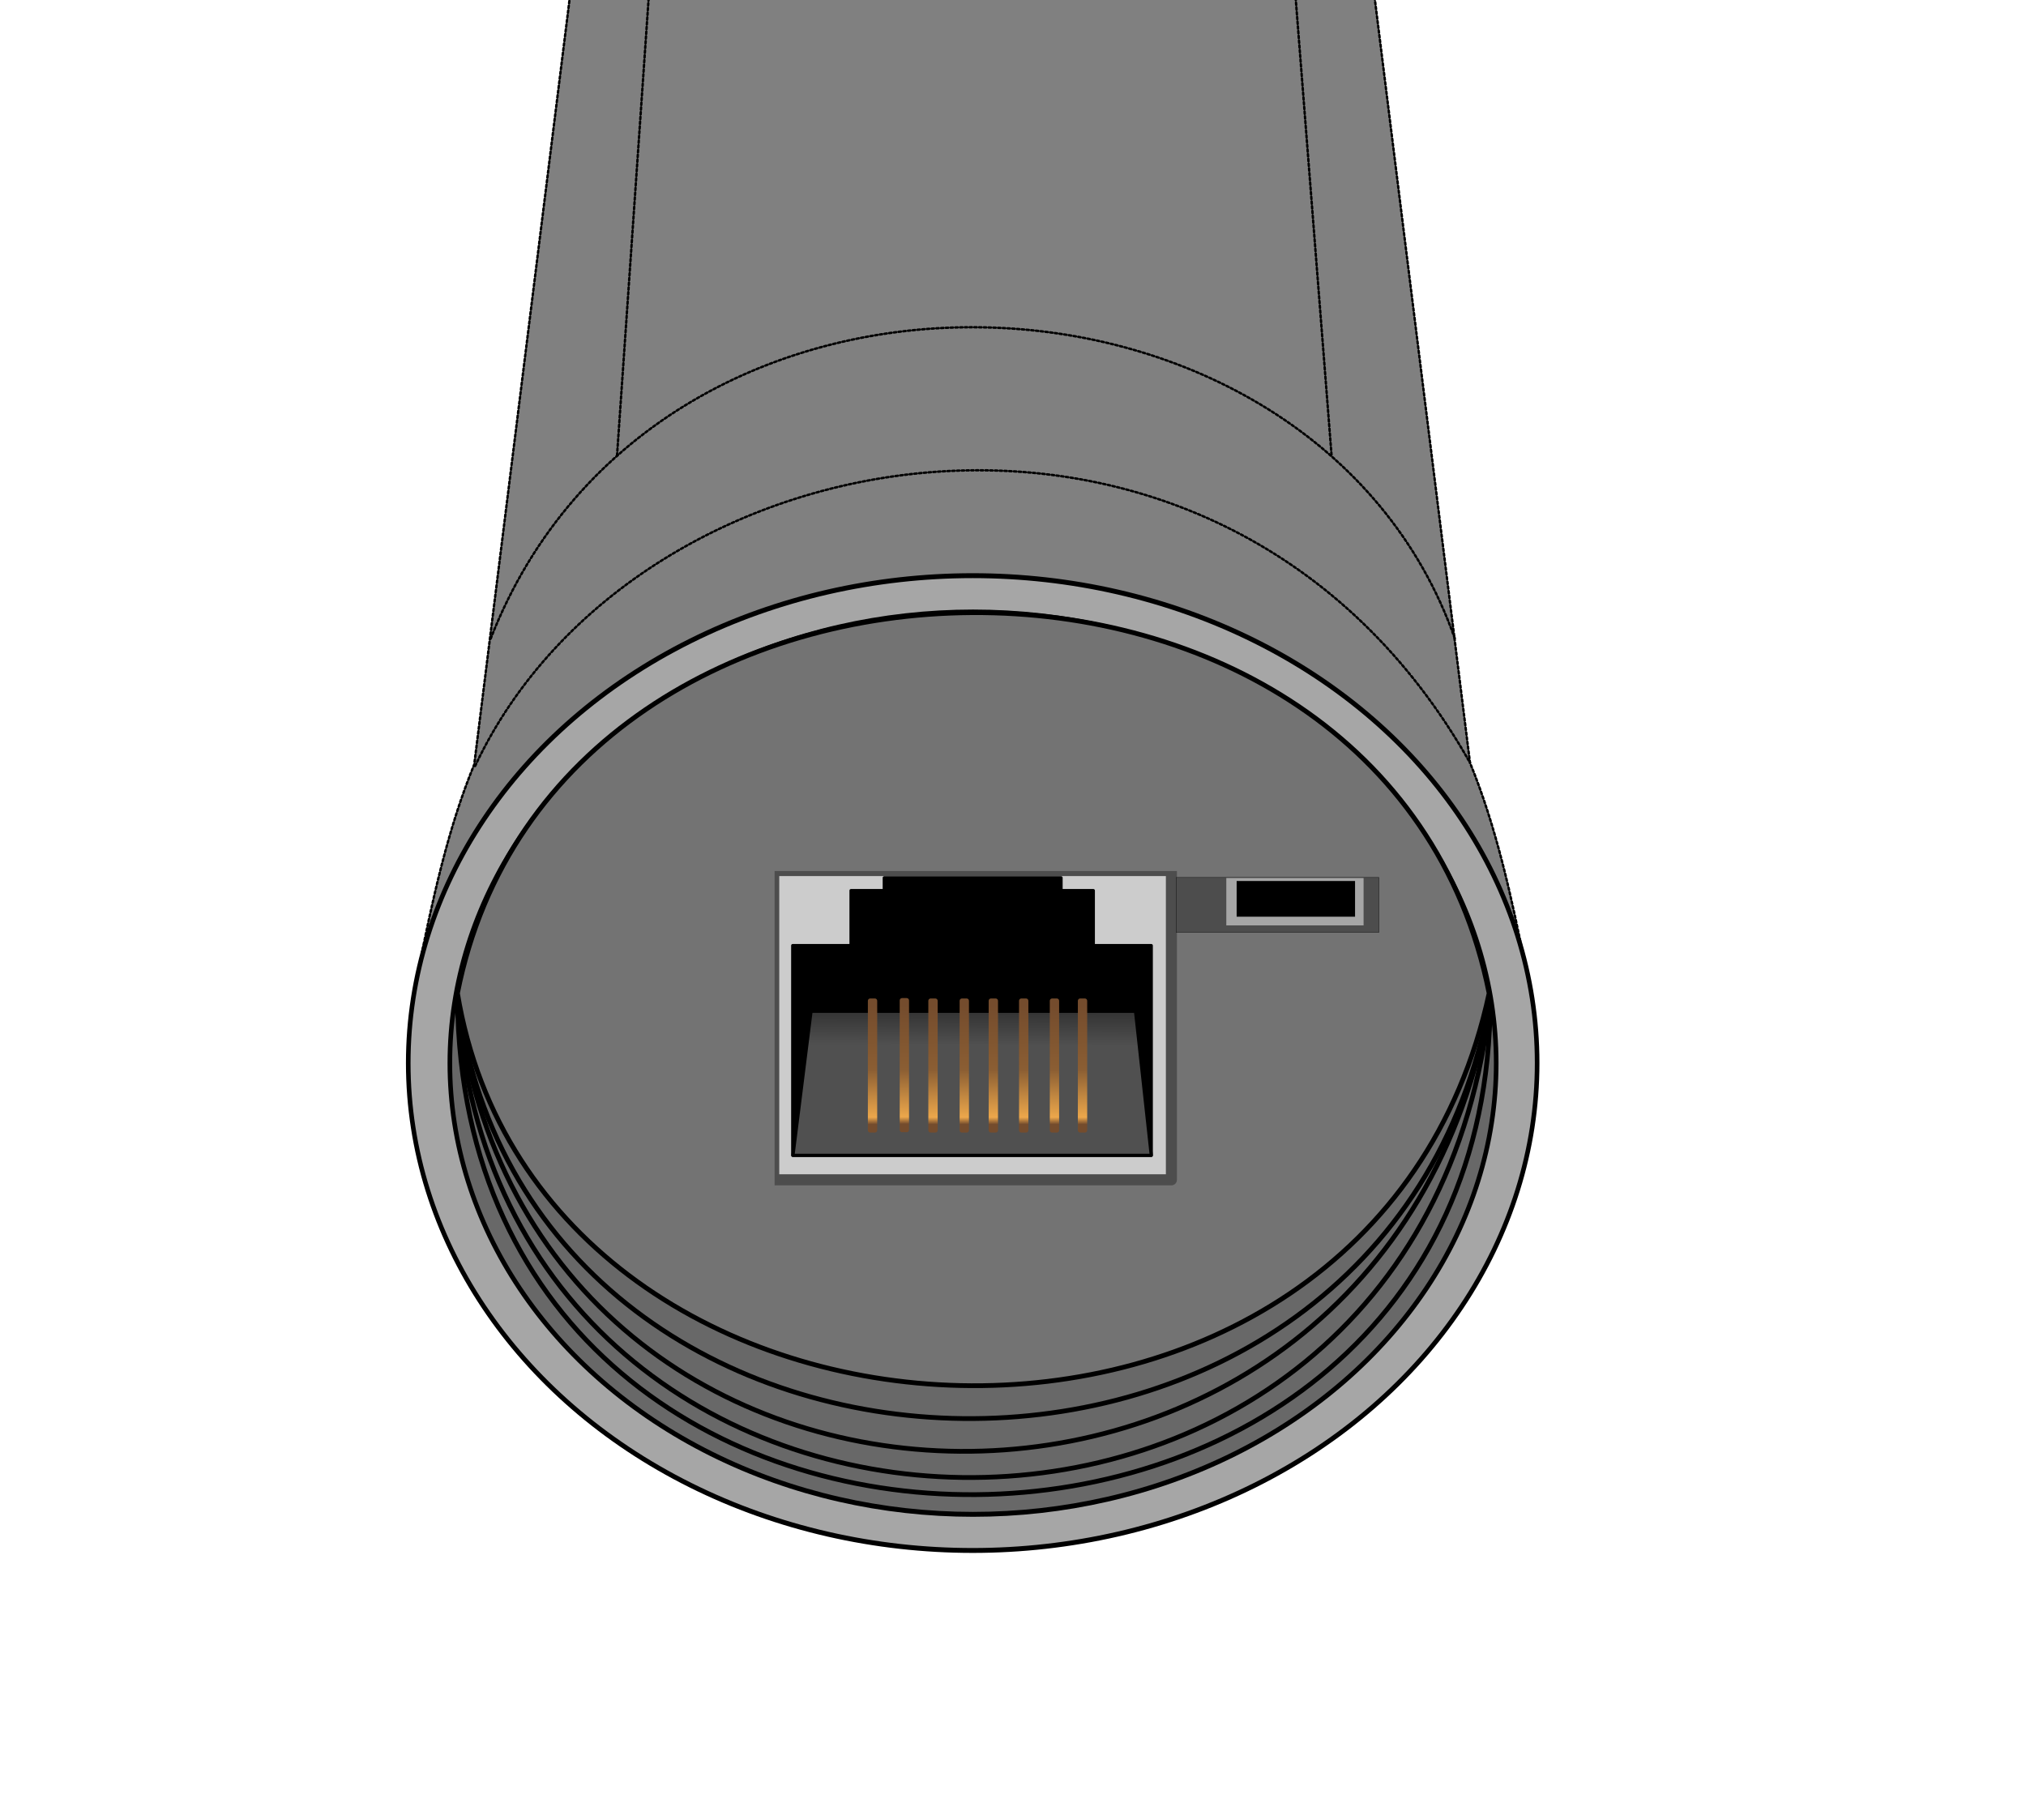 <?xml version="1.0" standalone="no"?>
<!DOCTYPE svg PUBLIC "-//W3C//DTD SVG 1.1//EN" "http://www.w3.org/Graphics/SVG/1.1/DTD/svg11.dtd">
<svg width="100%" height="100%" viewBox="0 0 1280 1150" version="1.1" xmlns="http://www.w3.org/2000/svg" xmlns:xlink="http://www.w3.org/1999/xlink" xml:space="preserve" style="fill-rule:evenodd;clip-rule:evenodd;stroke-linecap:round;stroke-linejoin:round;stroke-miterlimit:1.414;">
    <g>
        <path d="M360.837,-8.338L299.614,483.02C283.016,523.429 273.24,568.191 264.271,613.467L964.39,613.467L964.063,612.367C955.094,567.091 945.318,522.329 928.72,481.92L867.497,-9.438" style="fill:rgb(128,128,128);stroke-width:1.5px;stroke-dasharray:1.5,1.5;stroke:black;"/>
    </g>
    <path d="M300.185,483.981C402.211,266.953 772.736,205.491 928.72,481.92" style="fill:none;stroke-width:1.5px;stroke-dasharray:1.5,1.5;stroke:black;"/>
    <path d="M310.016,403.488C416.269,131.956 830.003,150.568 919.165,403.488" style="fill:none;stroke-width:1.5px;stroke-dasharray:1.5,1.5;stroke:black;"/>
    <path d="M389.827,287.809L410.839,-16.083L817.407,-16.083L841.267,287.809" style="fill:none;stroke-width:1.5px;stroke-dasharray:1.5,1.5;stroke:black;"/>
    <g transform="matrix(0.971,0,0,1.036,22.564,-14.447)">
        <ellipse cx="609.649" cy="662.293" rx="367.261" ry="297.259" style="fill:rgb(166,166,166);stroke-width:2.99px;stroke:black;"/>
    </g>
    <g transform="matrix(0.9,0,0,0.959,66.063,36.615)">
        <ellipse cx="609.649" cy="662.293" rx="367.261" ry="297.259" style="fill:rgb(104,104,104);stroke-width:3.23px;stroke:black;"/>
    </g>
    <path d="M289.019,627.598C341.488,944.808 866.75,971.323 940.805,627.598C875.904,303.359 351.459,310.526 289.019,627.598Z" style="fill:rgb(115,115,115);stroke-width:3px;stroke:black;"/>
    <path d="M289.053,631.654C335.614,977.683 876.34,991.346 941.5,631.654" style="fill:none;stroke-width:3px;stroke:black;"/>
    <path d="M289.053,631.654C331.145,1007.69 875.992,1016.58 941.5,631.654" style="fill:none;stroke-width:3px;stroke:black;"/>
    <path d="M289.053,631.654C312.571,1025.75 898.339,1042.57 941.5,631.654" style="fill:none;stroke-width:3px;stroke:black;"/>
    <path d="M289.053,631.654C292.969,1053.91 941.228,1043.28 941.5,631.654" style="fill:none;stroke-width:3px;stroke:black;"/>
    <g id="LAN">
        <g transform="matrix(1.003,0,0,1.011,-3.988,-7.34)">
            <rect x="491.348" y="551.295" width="250.491" height="193.309" style="fill:rgb(204,204,204);stroke-width:6.95px;stroke:rgb(77,77,77);"/>
        </g>
        <path d="M500.826,597.447L500.826,729.999L727.358,729.999L727.358,597.447L690.744,597.447L690.744,562.703L670.362,562.703L670.362,554.615L558.664,554.615L558.664,562.703L537.669,562.703L537.669,597.447L500.826,597.447Z" style="fill:black;stroke-width:2px;stroke:black;"/>
        <path d="M501.001,729.98L512.414,638.959L717.409,638.959L727.352,729.98L501.001,729.98Z" style="fill:url(#_Linear1);stroke-width:2px;stroke:black;"/>
        <path d="M750.643,550.343L489.396,550.343L489.396,758.194L468.057,758.194L468.057,535.23L750.643,535.23L750.643,550.343Z" style="fill:rgb(115,115,115);"/>
        <g>
            <path d="M554.209,632.345C554.209,631.531 553.548,630.87 552.734,630.87L549.784,630.87C548.97,630.87 548.309,631.531 548.309,632.345L548.309,714.144C548.309,714.958 548.97,715.619 549.784,715.619L552.734,715.619C553.548,715.619 554.209,714.958 554.209,714.144L554.209,632.345Z" style="fill:url(#_Linear2);"/>
            <g transform="matrix(1,0,0,1,20.111,-0.241)">
                <path d="M554.209,632.345C554.209,631.531 553.548,630.87 552.734,630.87L549.784,630.87C548.97,630.87 548.309,631.531 548.309,632.345L548.309,714.144C548.309,714.958 548.97,715.619 549.784,715.619L552.734,715.619C553.548,715.619 554.209,714.958 554.209,714.144L554.209,632.345Z" style="fill:url(#_Linear3);"/>
            </g>
            <g transform="matrix(1,0,0,1,38.195,0)">
                <path d="M554.209,632.345C554.209,631.531 553.548,630.87 552.734,630.87L549.784,630.87C548.97,630.87 548.309,631.531 548.309,632.345L548.309,714.144C548.309,714.958 548.97,715.619 549.784,715.619L552.734,715.619C553.548,715.619 554.209,714.958 554.209,714.144L554.209,632.345Z" style="fill:url(#_Linear4);"/>
            </g>
            <g transform="matrix(1,0,0,1,57.966,0)">
                <path d="M554.209,632.345C554.209,631.531 553.548,630.87 552.734,630.87L549.784,630.87C548.97,630.87 548.309,631.531 548.309,632.345L548.309,714.144C548.309,714.958 548.97,715.619 549.784,715.619L552.734,715.619C553.548,715.619 554.209,714.958 554.209,714.144L554.209,632.345Z" style="fill:url(#_Linear5);"/>
            </g>
            <g transform="matrix(1,0,0,1,76.314,0)">
                <path d="M554.209,632.345C554.209,631.531 553.548,630.87 552.734,630.87L549.784,630.87C548.97,630.87 548.309,631.531 548.309,632.345L548.309,714.144C548.309,714.958 548.97,715.619 549.784,715.619L552.734,715.619C553.548,715.619 554.209,714.958 554.209,714.144L554.209,632.345Z" style="fill:url(#_Linear6);"/>
            </g>
            <g transform="matrix(1,0,0,1,95.501,0)">
                <path d="M554.209,632.345C554.209,631.531 553.548,630.87 552.734,630.87L549.784,630.87C548.97,630.87 548.309,631.531 548.309,632.345L548.309,714.144C548.309,714.958 548.97,715.619 549.784,715.619L552.734,715.619C553.548,715.619 554.209,714.958 554.209,714.144L554.209,632.345Z" style="fill:url(#_Linear7);"/>
            </g>
            <g transform="matrix(1,0,0,1,114.936,0)">
                <path d="M554.209,632.345C554.209,631.531 553.548,630.87 552.734,630.87L549.784,630.87C548.97,630.87 548.309,631.531 548.309,632.345L548.309,714.144C548.309,714.958 548.97,715.619 549.784,715.619L552.734,715.619C553.548,715.619 554.209,714.958 554.209,714.144L554.209,632.345Z" style="fill:url(#_Linear8);"/>
            </g>
            <g transform="matrix(1,0,0,1,132.667,0)">
                <path d="M554.209,632.345C554.209,631.531 553.548,630.87 552.734,630.87L549.784,630.87C548.97,630.87 548.309,631.531 548.309,632.345L548.309,714.144C548.309,714.958 548.97,715.619 549.784,715.619L552.734,715.619C553.548,715.619 554.209,714.958 554.209,714.144L554.209,632.345Z" style="fill:url(#_Linear9);"/>
            </g>
        </g>
    </g>
    <g id="reset">
        <g transform="matrix(1.031,0,0,1,-23.108,0)">
            <rect x="743.153" y="554.416" width="124.259" height="34.695" style="fill:rgb(77,77,77);stroke-width:0.2px;stroke:black;"/>
        </g>
        <g transform="matrix(0.698,0,0,0.863,256.037,76.304)">
            <rect x="743.153" y="554.416" width="124.259" height="34.695" style="fill:rgb(166,166,166);"/>
        </g>
        <g transform="matrix(0.602,0,0,0.65,333.922,196.284)">
            <rect x="743.153" y="554.416" width="124.259" height="34.695" style="fill:black;"/>
        </g>
    </g>
    <defs>
        <linearGradient id="_Linear1" x1="0" y1="0" x2="1" y2="0" gradientUnits="userSpaceOnUse" gradientTransform="matrix(0.566,-135.67,135.67,0.566,617.405,736.551)"><stop offset="0%" style="stop-color:rgb(80,80,80);stop-opacity:1"/><stop offset="56%" style="stop-color:rgb(80,80,80);stop-opacity:1"/><stop offset="100%" style="stop-color:black;stop-opacity:1"/></linearGradient>
        <linearGradient id="_Linear2" x1="0" y1="0" x2="1" y2="0" gradientUnits="userSpaceOnUse" gradientTransform="matrix(0.484,74.796,-74.796,0.484,547.703,635.649)"><stop offset="0%" style="stop-color:rgb(116,76,45);stop-opacity:1"/><stop offset="54%" style="stop-color:rgb(139,94,51);stop-opacity:1"/><stop offset="74%" style="stop-color:rgb(188,131,63);stop-opacity:1"/><stop offset="94%" style="stop-color:rgb(236,167,75);stop-opacity:1"/><stop offset="94%" style="stop-color:rgb(236,167,75);stop-opacity:1"/><stop offset="100%" style="stop-color:rgb(116,76,45);stop-opacity:1"/></linearGradient>
        <linearGradient id="_Linear3" x1="0" y1="0" x2="1" y2="0" gradientUnits="userSpaceOnUse" gradientTransform="matrix(0.484,74.796,-74.796,0.484,547.703,635.649)"><stop offset="0%" style="stop-color:rgb(116,76,45);stop-opacity:1"/><stop offset="54%" style="stop-color:rgb(139,94,51);stop-opacity:1"/><stop offset="74%" style="stop-color:rgb(188,131,63);stop-opacity:1"/><stop offset="94%" style="stop-color:rgb(236,167,75);stop-opacity:1"/><stop offset="94%" style="stop-color:rgb(236,167,75);stop-opacity:1"/><stop offset="100%" style="stop-color:rgb(116,76,45);stop-opacity:1"/></linearGradient>
        <linearGradient id="_Linear4" x1="0" y1="0" x2="1" y2="0" gradientUnits="userSpaceOnUse" gradientTransform="matrix(0.484,74.796,-74.796,0.484,547.703,635.649)"><stop offset="0%" style="stop-color:rgb(116,76,45);stop-opacity:1"/><stop offset="54%" style="stop-color:rgb(139,94,51);stop-opacity:1"/><stop offset="74%" style="stop-color:rgb(188,131,63);stop-opacity:1"/><stop offset="94%" style="stop-color:rgb(236,167,75);stop-opacity:1"/><stop offset="94%" style="stop-color:rgb(236,167,75);stop-opacity:1"/><stop offset="100%" style="stop-color:rgb(116,76,45);stop-opacity:1"/></linearGradient>
        <linearGradient id="_Linear5" x1="0" y1="0" x2="1" y2="0" gradientUnits="userSpaceOnUse" gradientTransform="matrix(0.484,74.796,-74.796,0.484,547.703,635.649)"><stop offset="0%" style="stop-color:rgb(116,76,45);stop-opacity:1"/><stop offset="54%" style="stop-color:rgb(139,94,51);stop-opacity:1"/><stop offset="74%" style="stop-color:rgb(188,131,63);stop-opacity:1"/><stop offset="94%" style="stop-color:rgb(236,167,75);stop-opacity:1"/><stop offset="94%" style="stop-color:rgb(236,167,75);stop-opacity:1"/><stop offset="100%" style="stop-color:rgb(116,76,45);stop-opacity:1"/></linearGradient>
        <linearGradient id="_Linear6" x1="0" y1="0" x2="1" y2="0" gradientUnits="userSpaceOnUse" gradientTransform="matrix(0.484,74.796,-74.796,0.484,547.703,635.649)"><stop offset="0%" style="stop-color:rgb(116,76,45);stop-opacity:1"/><stop offset="54%" style="stop-color:rgb(139,94,51);stop-opacity:1"/><stop offset="74%" style="stop-color:rgb(188,131,63);stop-opacity:1"/><stop offset="94%" style="stop-color:rgb(236,167,75);stop-opacity:1"/><stop offset="94%" style="stop-color:rgb(236,167,75);stop-opacity:1"/><stop offset="100%" style="stop-color:rgb(116,76,45);stop-opacity:1"/></linearGradient>
        <linearGradient id="_Linear7" x1="0" y1="0" x2="1" y2="0" gradientUnits="userSpaceOnUse" gradientTransform="matrix(0.484,74.796,-74.796,0.484,547.703,635.649)"><stop offset="0%" style="stop-color:rgb(116,76,45);stop-opacity:1"/><stop offset="54%" style="stop-color:rgb(139,94,51);stop-opacity:1"/><stop offset="74%" style="stop-color:rgb(188,131,63);stop-opacity:1"/><stop offset="94%" style="stop-color:rgb(236,167,75);stop-opacity:1"/><stop offset="94%" style="stop-color:rgb(236,167,75);stop-opacity:1"/><stop offset="100%" style="stop-color:rgb(116,76,45);stop-opacity:1"/></linearGradient>
        <linearGradient id="_Linear8" x1="0" y1="0" x2="1" y2="0" gradientUnits="userSpaceOnUse" gradientTransform="matrix(0.484,74.796,-74.796,0.484,547.703,635.649)"><stop offset="0%" style="stop-color:rgb(116,76,45);stop-opacity:1"/><stop offset="54%" style="stop-color:rgb(139,94,51);stop-opacity:1"/><stop offset="74%" style="stop-color:rgb(188,131,63);stop-opacity:1"/><stop offset="94%" style="stop-color:rgb(236,167,75);stop-opacity:1"/><stop offset="94%" style="stop-color:rgb(236,167,75);stop-opacity:1"/><stop offset="100%" style="stop-color:rgb(116,76,45);stop-opacity:1"/></linearGradient>
        <linearGradient id="_Linear9" x1="0" y1="0" x2="1" y2="0" gradientUnits="userSpaceOnUse" gradientTransform="matrix(0.484,74.796,-74.796,0.484,547.703,635.649)"><stop offset="0%" style="stop-color:rgb(116,76,45);stop-opacity:1"/><stop offset="54%" style="stop-color:rgb(139,94,51);stop-opacity:1"/><stop offset="74%" style="stop-color:rgb(188,131,63);stop-opacity:1"/><stop offset="94%" style="stop-color:rgb(236,167,75);stop-opacity:1"/><stop offset="94%" style="stop-color:rgb(236,167,75);stop-opacity:1"/><stop offset="100%" style="stop-color:rgb(116,76,45);stop-opacity:1"/></linearGradient>
    </defs>
</svg>

